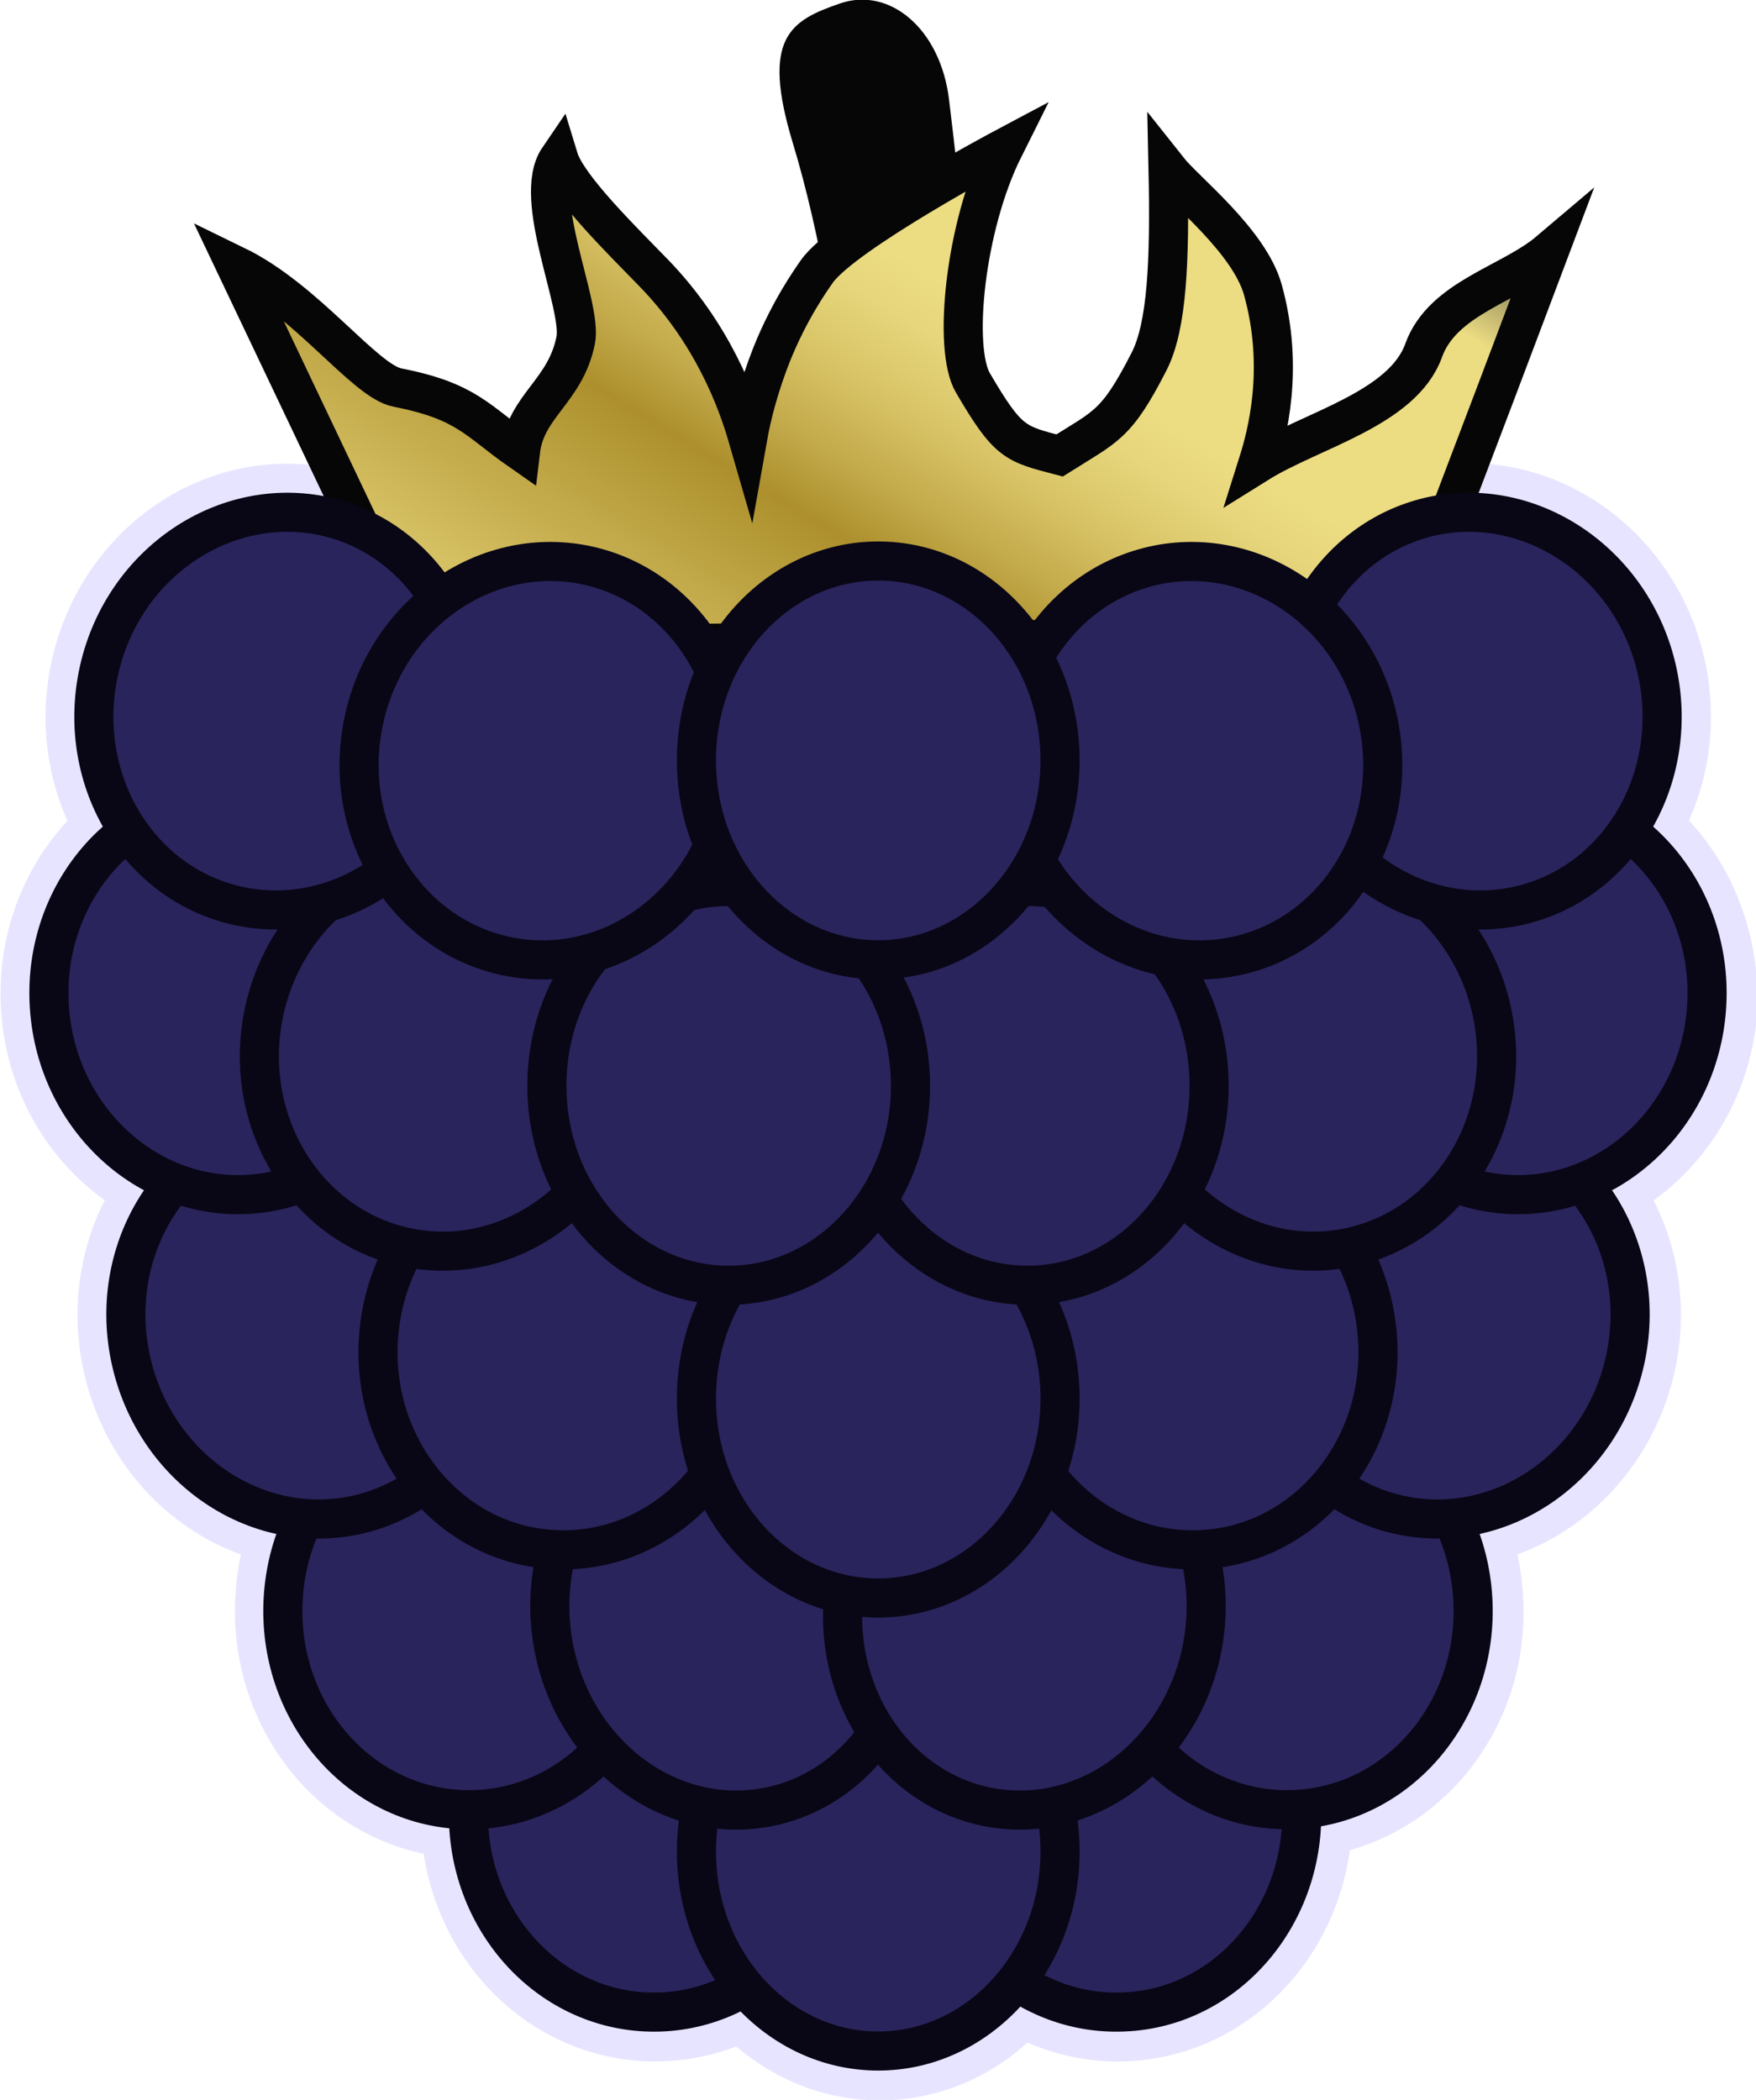 <?xml version="1.0" encoding="utf-8"?>
<!-- Generator: Adobe Illustrator 27.2.0, SVG Export Plug-In . SVG Version: 6.00 Build 0)  -->
<svg version="1.1" id="Layer_1" xmlns="http://www.w3.org/2000/svg" xmlns:xlink="http://www.w3.org/1999/xlink" x="0px"
  y="0px" viewBox="0 0 359.3 429.7" style="enable-background:new 0 0 359.3 429.7;" xml:space="preserve">
  <style type="text/css">
    .st0 {
      fill: #060607;
      stroke: #e7e4ff;
      stroke-width: 20;
      stroke-linecap: round;
      stroke-linejoin: round;
      stroke-miterlimit: 10;
    }

    .st1 {
      fill: #060607;
    }

    /** stem **/
    .st2 {
      fill: url(#SVGID_1_);
      stroke: #060607;
      stroke-width: 8;
      stroke-miterlimit: 10;
    }

    .st3 {
      fill: #29245B;
      stroke: #090616;
      stroke-width: 8;
      stroke-linecap: round;
      stroke-linejoin: round;
      stroke-miterlimit: 10;
    }
  </style>
  <g id="lamora_00000094584779686638837170000002716925538194227121_">
    <path id="bg_00000133511137980050018260000017576330824929564040_" class="st0" d="M333,170c6.2-9.1,8.7-21,6-33
		c-5-22-25.8-36-46.3-31.3c-10.7,2.4-19.2,9.4-24.2,18.6c-8.3-7.2-19.4-10.8-30.7-8.9c-11.5,2-20.8,9.2-26.3,19.1
		c-6.5-11.8-18.3-19.7-31.8-19.7c-14.6,0-27.2,9.2-33.3,22.7c-5.1-11.3-15.1-19.9-27.7-22c-10.4-1.8-20.7,1.1-28.7,7.3
		c-5.1-8.4-13.2-14.7-23.3-17c-20.6-4.7-41.3,9.3-46.3,31.3c-2.7,12-0.2,23.9,6,33c-11,8.1-17.5,22.1-16.1,37.3
		c1.5,16.3,11.9,29.5,25.5,34.7c-8.2,9.3-11.9,22.8-8.9,36.4c4,18.2,18.8,31,35.5,32.3c-2.6,5.2-4.1,11.1-4.3,17.3
		c-0.8,22.5,15.6,41.4,36.7,42.2c0.4,0,0.9,0,1.3,0c-0.5,22,15.5,40.5,36.3,41.5c7.3,0.3,14.3-1.5,20.3-5.1
		c6.8,8,16.5,13.1,27.3,13.1c11.3,0,21.4-5.5,28.2-14.3c6.4,4.3,14.1,6.7,22.2,6.3c20.8-1,36.8-19.5,36.3-41.6
		c20.3-1.7,35.9-20.1,35-42.1c-0.2-6.3-1.8-12.1-4.3-17.3c16.6-1.3,31.4-14.1,35.5-32.3c3-13.6-0.7-27-8.9-36.4
		c13.6-5.2,23.9-18.4,25.5-34.7C350.5,192.1,343.9,178.1,333,170z" />
    <g id="stem_00000120544008282076230350000013558397096470272182_">
      <g>
        <path class="st1" d="M196.6,167c7.7-67.6-0.6-131.4-2.4-146.5c-1.7-14.5-12.1-23.3-22.3-19.8c-10.2,3.5-16.2,7-9.7,28.5
				c11.4,37.4,17,100.9,14.9,135.6c0.5,6.3,2.8,9.2,9.1,9.6C191.2,174.9,195.8,172.7,196.6,167z" />
      </g>
    </g>
    <linearGradient id="SVGID_1_" gradientUnits="userSpaceOnUse" x1="116.901" y1="175.277" x2="249.326"
      y2="-41.326">
      <stop offset="4.267132e-02" style="stop-color:#ECDC82" />
      <stop offset="0.334" style="stop-color:#AD902D" />
      <stop offset="0.39" style="stop-color:#C4AB4C" />
      <stop offset="0.455" style="stop-color:#DAC669" />
      <stop offset="0.512" style="stop-color:#E7D67C" />
      <stop offset="0.552" style="stop-color:#ECDC82" />
      <stop offset="0.735" style="stop-color:#ECDC82" />
      <stop offset="0.851" style="stop-color:#363636" />
    </linearGradient>
    <path class="st2" d="M85.3,132.3l-37.1-78c14.6,7.1,26.4,23.7,33.1,25c14.3,2.8,16.3,6.8,25.2,13c1.1-9.3,9.2-12.2,11.3-22.7
		c1.4-7.2-9.1-29-3.5-37.2c1.8,5.9,13.2,17,19.5,23.5c12,12.4,17,26,19.2,33.6c0.8-4.5,2.3-10.4,4.9-17c3.7-9.2,8.1-15.3,9.2-16.9
		c5.4-7.8,38.3-25.3,38.3-25.3c-8,16-10.5,41.1-6.3,48.1c7.2,12.3,8.6,12.4,17.7,14.8c9.5-6,11.6-6.1,18.3-19.2
		c3.7-7.2,4.3-20.5,3.9-39.3c3.4,4.3,16.6,14.6,19.4,24.6c4.5,16.2,0.8,29.8-1,35.5c10.9-6.8,29.6-11.1,33.9-23.1
		c3.9-10.8,17.8-13.6,25.7-20.3l-11.1,29.4L287.2,130L85.3,132.3z" />
    <g id="berries_00000046325231011414041990000006857835958115712680_">
      <path class="st3" d="M266.3,369.2c1.1,22.5-15.2,41.6-36.2,42.5c-21.1,1-39-16.5-40.1-39c-1.1-22.5,15.2-41.6,36.2-42.5
			C247.3,329.3,265.3,346.7,266.3,369.2z" />
      <path class="st3" d="M95.9,369.2c-1.1,22.5,15.2,41.5,36.2,42.5c21.1,1,39-16.5,40.1-39c1.1-22.5-15.2-41.6-36.2-42.5
			C114.9,329.3,96.9,346.7,95.9,369.2z" />
      <path class="st3" d="M142.5,378.9c0,22.5,16.6,40.8,37.2,40.8c20.5,0,37.2-18.3,37.2-40.8c0-22.5-16.6-40.8-37.2-40.8
			C159.1,338.1,142.5,356.4,142.5,378.9z" />
      <path class="st3" d="M57.9,328.1c-0.8,22.5,15.6,41.4,36.7,42.2c21.1,0.8,38.9-16.8,39.7-39.4c0.8-22.5-15.6-41.4-36.7-42.2
			C76.5,287.9,58.7,305.5,57.9,328.1z" />
      <path class="st3" d="M112.9,334.6c3,22.3,21.9,38.2,42.2,35.5c20.3-2.7,34.4-23,31.4-45.4c-3-22.3-21.9-38.2-42.2-35.5
			C124,292,109.9,312.3,112.9,334.6z" />
      <path class="st3" d="M301.4,328.1c0.8,22.5-15.6,41.4-36.7,42.2c-21.1,0.8-38.9-16.8-39.7-39.4c-0.8-22.5,15.6-41.4,36.7-42.2
			C282.8,287.9,300.6,305.5,301.4,328.1z" />
      <path class="st3" d="M246.4,334.6c-3,22.3-21.9,38.2-42.2,35.5c-20.3-2.7-34.4-23-31.4-45.4c3-22.3,21.9-38.2,42.2-35.5
			C235.3,292,249.4,312.3,246.4,334.6z" />
      <path class="st3" d="M332.5,278.4c-4.9,22-25.5,36.1-46.1,31.6c-20.6-4.5-33.4-26.1-28.5-48.1c4.9-22,25.5-36.1,46.1-31.6
			C324.6,234.9,337.4,256.4,332.5,278.4z" />
      <path class="st3" d="M281.9,274.6c1.1,22.5-15.2,41.6-36.2,42.5c-21.1,1-39-16.5-40.1-39c-1.1-22.5,15.2-41.6,36.3-42.5
			C262.9,234.6,280.8,252.1,281.9,274.6z" />
      <path class="st3" d="M26.8,278.4c4.9,22,25.5,36.1,46.1,31.6c20.6-4.5,33.4-26.1,28.5-48.1c-4.9-22-25.5-36.1-46.1-31.6
			C34.7,234.9,21.9,256.4,26.8,278.4z" />
      <path class="st3" d="M77.4,274.6c-1.1,22.5,15.2,41.6,36.2,42.5c21.1,1,39-16.5,40.1-39c1.1-22.5-15.2-41.6-36.3-42.5
			C96.4,234.6,78.5,252.1,77.4,274.6z" />
      <path class="st3" d="M142.5,286.2c0,22.5,16.6,40.8,37.2,40.8c20.5,0,37.2-18.3,37.2-40.8c0-22.5-16.6-40.8-37.2-40.8
			C159.1,245.4,142.5,263.6,142.5,286.2z" />
      <path class="st3" d="M349.1,207.3c-2.1,22.4-20.9,39-41.9,37c-21-2-36.3-21.8-34.2-44.2c2.1-22.4,20.9-39,41.9-37
			C335.9,165.1,351.2,184.9,349.1,207.3z" />
      <path class="st3" d="M305.6,208.8c3.8,22.2-10,43.1-30.8,46.7c-20.8,3.6-40.7-11.6-44.5-33.8c-3.8-22.2,10-43.1,30.8-46.7
			C281.8,171.5,301.8,186.6,305.6,208.8z" />
      <path class="st3" d="M10.2,207.3c2.1,22.4,20.9,39,41.9,37c21-2,36.3-21.8,34.2-44.2c-2.1-22.4-20.9-39-41.9-37
			C23.4,165.1,8.1,184.9,10.2,207.3z" />
      <path class="st3" d="M53.7,208.8c-3.8,22.2,10,43.1,30.8,46.7c20.8,3.6,40.7-11.6,44.5-33.8c3.8-22.2-10-43.1-30.8-46.7
			C77.5,171.5,57.5,186.6,53.7,208.8z" />
      <path class="st3" d="M247.4,222.2c0,22.5-16.6,40.8-37.2,40.8c-20.5,0-37.2-18.3-37.2-40.8s16.6-40.8,37.2-40.8
			C230.8,181.4,247.4,199.6,247.4,222.2z" />
      <path class="st3" d="M111.9,222.2c0,22.5,16.6,40.8,37.2,40.8c20.5,0,37.2-18.3,37.2-40.8c0-22.5-16.6-40.8-37.2-40.8
			C128.5,181.4,111.9,199.6,111.9,222.2z" />
      <path class="st3" d="M339,137c5,22-7.6,43.6-28.1,48.3c-20.6,4.7-41.3-9.3-46.3-31.3c-5-22,7.6-43.6,28.1-48.3
			C313.2,101.1,334,115.1,339,137z" />
      <path class="st3" d="M282.3,149.2c3.8,22.2-10,43.1-30.8,46.7c-20.8,3.6-40.7-11.6-44.5-33.8c-3.8-22.2,10-43.1,30.8-46.7
			C258.5,111.9,278.5,127,282.3,149.2z" />
      <path class="st3" d="M20.3,137c-5,22,7.6,43.6,28.1,48.3C69,190,89.8,176,94.8,154c5-22-7.6-43.6-28.1-48.3
			C46.1,101.1,25.3,115.1,20.3,137z" />
      <path class="st3" d="M74.1,149.2c-3.8,22.2,10,43.1,30.8,46.7c20.8,3.6,40.7-11.6,44.5-33.8c3.8-22.2-10-43.1-30.8-46.7
			C97.8,111.9,77.9,127,74.1,149.2z" />
      <path class="st3" d="M142.5,155.6c0,22.5,16.6,40.8,37.2,40.8c20.5,0,37.2-18.3,37.2-40.8c0-22.5-16.6-40.8-37.2-40.8
			C159.1,114.8,142.5,133.1,142.5,155.6z" />
    </g>
  </g>
</svg>
